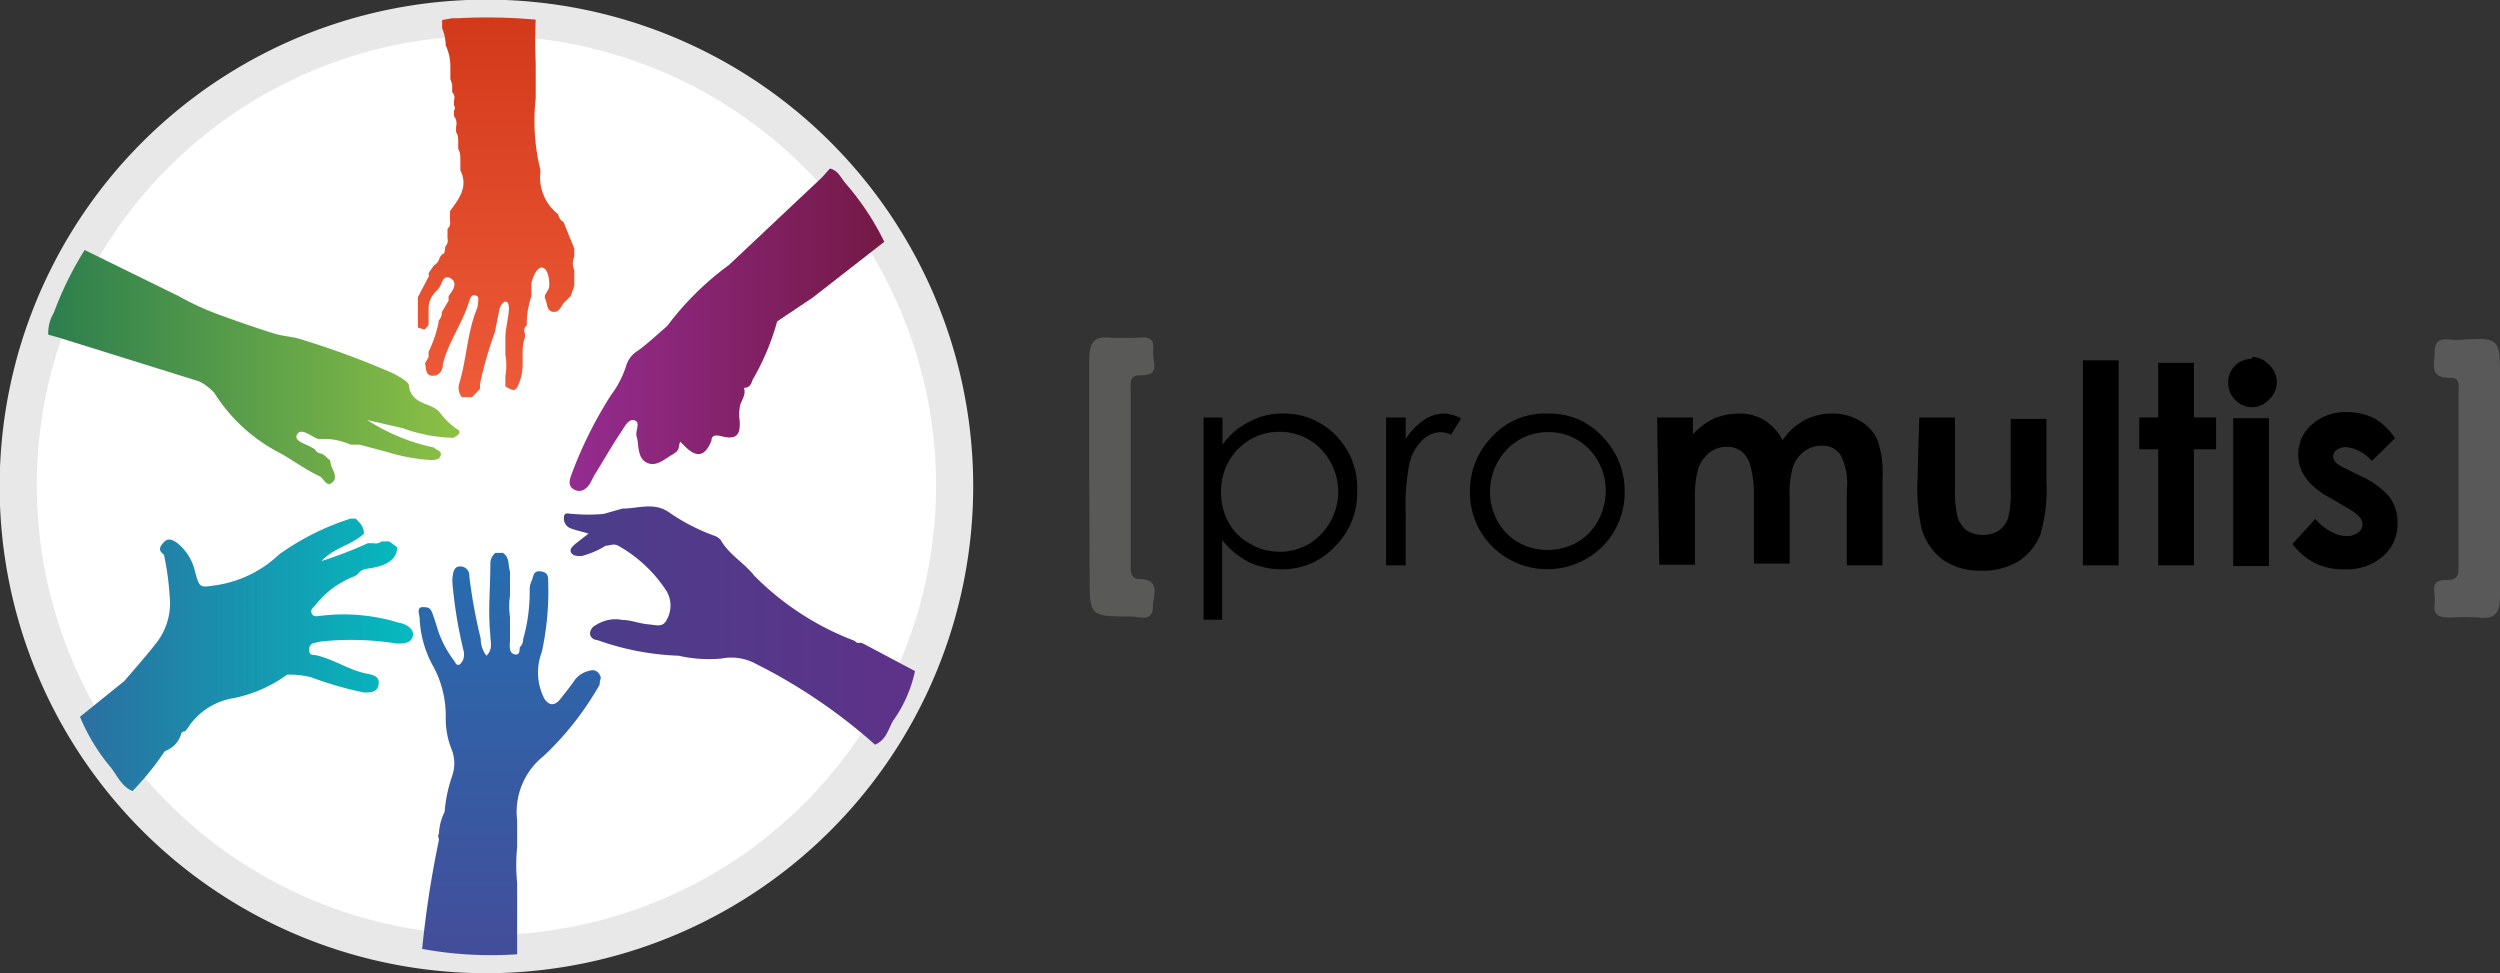 <svg xmlns="http://www.w3.org/2000/svg" xmlns:xlink="http://www.w3.org/1999/xlink" viewBox="0 0 70 27.25"><rect x="0" y="0" width="70" height="27.25" fill="#333333" stroke="none"/><defs><linearGradient id="Dégradé_sans_nom_71" x1="13.89" y1="11.14" x2="13.89" y2="0.48" gradientUnits="userSpaceOnUse"><stop offset="0" stop-color="#ee5b39"/><stop offset="1" stop-color="#d2391a"/></linearGradient><linearGradient id="Dégradé_sans_nom_63" x1="15.8" y1="17.51" x2="25.61" y2="17.51" gradientUnits="userSpaceOnUse"><stop offset="0" stop-color="#4a3e8a"/><stop offset="1" stop-color="#5e3289"/></linearGradient><linearGradient id="Dégradé_sans_nom_69" x1="2.24" y1="18.34" x2="11.53" y2="18.34" gradientUnits="userSpaceOnUse"><stop offset="0" stop-color="#2b6fa0"/><stop offset="1" stop-color="#04bbbf"/></linearGradient><linearGradient id="Dégradé_sans_nom_65" x1="14.27" y1="26.73" x2="14.27" y2="15.48" gradientUnits="userSpaceOnUse"><stop offset="0" stop-color="#444d9a"/><stop offset="1" stop-color="#266daf"/></linearGradient><linearGradient id="Dégradé_sans_nom_59" x1="15.95" y1="9.24" x2="24.8" y2="9.24" gradientUnits="userSpaceOnUse"><stop offset="0" stop-color="#952c91"/><stop offset="1" stop-color="#741944"/></linearGradient><linearGradient id="Dégradé_sans_nom_54" x1="1.34" y1="10.28" x2="12.86" y2="10.28" gradientUnits="userSpaceOnUse"><stop offset="0" stop-color="#2c7e4e"/><stop offset="1" stop-color="#8dc145"/></linearGradient></defs><g id="Calque_2" data-name="Calque 2"><g id="Logo_Color" data-name="Logo Color"><g id="Promultis"><circle cx="13.63" cy="13.63" r="13.11" style="fill:#fff"/><path d="M13.63,27.25A13.63,13.63,0,1,1,27.25,13.63,13.64,13.64,0,0,1,13.63,27.25ZM13.63,1A12.59,12.59,0,1,0,26.21,13.63,12.6,12.6,0,0,0,13.63,1Z" style="fill:#e8e8e8"/><path d="M12,8.68,12,9l0,.1-.11.13-.19-.06,0-.14V8.53l0-.21.31-.59L12,7.65l.06-.09.09-.13a.32.32,0,0,0,.16-.22h0l.07-.09c.08,0,.08-.14.09-.22a.24.24,0,0,0,.06-.23s0,0,0,0l0-.11,0-.15a.23.23,0,0,0,.07-.22s0,0,0-.05l0-.1,0-.13c.25-.34.52-.68.29-1.14l0-.3c0-.1,0-.21-.06-.29V4c0-.11,0-.22-.06-.3l0-.15a.33.33,0,0,0-.06-.3l0-.15a.12.12,0,0,0,0-.15l0-.14a.21.21,0,0,0-.05-.23l0-.22-.05-.15,0-.15,0-.12,0-.1a1.4,1.4,0,0,0-.13-.57,1.33,1.33,0,0,0-.1-.48V.56l.28-.05.17,0A15.2,15.2,0,0,1,15,.55h0A11.87,11.87,0,0,0,15,1.75l0,1a5.68,5.68,0,0,0,.13,2l0,.08A1.3,1.3,0,0,0,15.63,6h0a.31.31,0,0,0,.15.22h0l.3.74,0,.23a.44.44,0,0,0,0,.37l0,.22V8l-.1.29h0l-.18.18c-.09.1-.14.29-.32.26s-.15-.23-.21-.35.07-.21.1-.32,0-.5-.16-.56-.28.23-.33.42v.37a2.56,2.56,0,0,0-.13.67l0,.15a.18.18,0,0,0-.05.23l0,.1c-.14.37,0,.77-.12,1.15s-.16.39-.43.23l0-.14v-.15a1.73,1.73,0,0,0,0-.6l0-.11,0-.34c0-.27.08-.54.1-.81,0-.07,0-.19-.07-.22s-.17.1-.19.19-.09.45-.14.68h0a10.54,10.54,0,0,0-.41,1.43l0,.14-.22.23H13l-.07,0a.42.42,0,0,1-.07-.39c.2-.66.22-1.36.46-2a1.27,1.27,0,0,0,.06-.18c0-.11.06-.25-.07-.28s-.15.11-.18.19c-.19.61-.58,1.12-.73,1.74,0,.17-.1.33-.3.32s-.16-.21-.2-.35L12,10l0-.15a3.46,3.46,0,0,0,.28-.82s0,0,0-.05a.32.32,0,0,0,.09-.24h0l.06-.1.08-.14.05-.08,0-.13c.11-.15.27-.36.07-.49s-.25.1-.32.24l-.06.08A.68.68,0,0,0,12,8.68Z" style="fill:url(#Dégradé_sans_nom_71)"/><path d="M24.5,20.85a15.37,15.37,0,0,0-3.37-2.28,1.42,1.42,0,0,0-.93-.13A3.87,3.87,0,0,1,19,18.36a7.49,7.49,0,0,1-2.28-.44c-.09,0-.2-.07-.2-.19a.28.28,0,0,1,.17-.23,1,1,0,0,1,.75-.14c.23,0,.46.1.7.12s.42.1.53-.13a.8.8,0,0,0,0-.79,3.88,3.88,0,0,0-1.36-1.28c-.14-.07-.23,0-.35,0a2.41,2.41,0,0,1-.68.29c-.11,0-.24,0-.29-.1s.05-.18.13-.25l.36-.28c-.2-.06-.36-.09-.51-.15a.29.29,0,0,1-.18-.3c0-.18.17-.09.26-.1a4.8,4.8,0,0,0,.85,0l.53-.15c.44,0,.89-.19,1.31.11A5.48,5.48,0,0,0,20,15a.41.41,0,0,1,.18.12c.23.41.65.63.94,1a7.88,7.88,0,0,0,2.8,1.82L24,18l.07,0,.06,0,1.49.79A3.72,3.72,0,0,1,25,20.19C24.87,20.43,24.8,20.73,24.5,20.85Z" style="fill:url(#Dégradé_sans_nom_63)"/><path d="M11.18,17.44A5.27,5.27,0,0,0,9,17.24c-.09,0-.21.06-.27-.06s.06-.17.11-.25a2.57,2.57,0,0,1,1.1-.8l.08-.06h0c.11-.16.29-.14.46-.18s.64-.14.64-.57l-.22-.16h-.07l-.15,0a.25.25,0,0,1-.22.05l-.16,0A11.66,11.66,0,0,1,9,15.71c.37-.39.86-.45,1.19-.77,0-.19-.11-.3-.23-.42H9.82a7.17,7.17,0,0,0-2,1,3.27,3.27,0,0,1-1.73.86c-.49.07-.5.11-.63-.38a1.42,1.42,0,0,0-.53-.82c-.11-.07-.23-.12-.34,0s-.18.22,0,.35a7.7,7.7,0,0,1,.16,1.16A1.81,1.81,0,0,1,4.38,18c-.29.37-.6.72-.9,1.07a.4.4,0,0,1,0,.11.4.4,0,0,0,0-.11l-1.24,1a5.46,5.46,0,0,0,.88,1.44c.17.23.3.52.59.64a7.94,7.94,0,0,0,.9-1.11l-.24.07.24-.07h0L4.69,21h0a.72.72,0,0,0,.38-.44h0a.1.1,0,0,1,.11-.08.05.05,0,0,0,0,0l.08-.1a1.88,1.88,0,0,1,1.27-.83,3.84,3.84,0,0,0,1.51-.66,2.52,2.52,0,0,1,.66.07,10.08,10.08,0,0,0,1.49.43c.19,0,.37,0,.41-.22s-.14-.27-.29-.3c-.53-.09-1-.44-1.5-.53-.07,0-.15,0-.15-.14A.17.17,0,0,1,8.82,18a1.35,1.35,0,0,1,.29-.05,8,8,0,0,1,2,.07c.18,0,.4,0,.45-.21S11.34,17.46,11.18,17.44Z" style="fill:url(#Dégradé_sans_nom_69)"/><path d="M16.77,18.86a.22.22,0,0,0-.26-.08.71.71,0,0,0-.41.25c-.12.18-.26.35-.4.53s-.3.24-.46,0a1.6,1.6,0,0,1-.07-1.3,8,8,0,0,0,.18-1.95c0-.16,0-.28-.2-.31s-.21.1-.25.23a.73.73,0,0,0-.07.24,4.81,4.81,0,0,1-.18,1.42.33.33,0,0,1-.1.24v0c0,.09,0,.23-.15.19s-.13-.23-.12-.38l0-.67a1.94,1.94,0,0,1,0-.59l0-.52V16c-.06-.17,0-.39-.2-.52h-.21a.39.39,0,0,0-.14.3c0,.68-.07,1.36,0,2,0,.19.08.4-.11.58a.77.77,0,0,1-.16-.48,14.57,14.57,0,0,1-.32-1.75.25.25,0,0,0-.26-.27c-.17,0-.19.17-.21.3a1.21,1.21,0,0,0,0,.19,12.69,12.69,0,0,0,.3,1.83.48.48,0,0,1,0,.29s-.06.12-.11.14-.09,0-.13-.09a3,3,0,0,1-.46-.85c-.05-.16-.1-.33-.16-.49S12,17,11.83,17s-.09.2-.08.31a3,3,0,0,0,.36,1.31,2.89,2.89,0,0,1,.37,1.49,2.34,2.34,0,0,0,.18.91,1.08,1.08,0,0,1,0,.71,3.94,3.94,0,0,0-.21,1,1.51,1.51,0,0,0-.16.63c-.05,0,0,.1,0,.16a28.82,28.82,0,0,0-.47,3.05,10.79,10.79,0,0,0,2.66.15v-2a5.05,5.05,0,0,1,0-1l0-.75a2,2,0,0,1,.74-1.8,8.46,8.46,0,0,0,1.57-2C16.79,19,16.87,19,16.77,18.86Z" style="fill:url(#Dégradé_sans_nom_65)"/><path d="M23.68,5.14c-.13-.15-.21-.37-.44-.42-.1.1-.18.21-.28.3l-2.55,2.4h0a8.25,8.25,0,0,0-1.73,1.71c-.27.23-.53.48-.82.69a.74.74,0,0,0-.33.43,2.72,2.72,0,0,1-.42.81A11.6,11.6,0,0,0,16,13.29c-.06.16-.1.33.08.42s.33,0,.44-.17l.12-.23c.25-.4.48-.81.74-1.2.1-.14.21-.4.39-.34s0,.31.06.47,0,.57.27.71.51-.1.74-.23.13-.22.21-.35l.11.11c.34.35.58.31.76-.14,0-.14.1-.17.26-.13.42.11.56,0,.53-.44a1,1,0,0,1,0-.33c0-.19.2-.36.12-.58.15,0,.2-.09.24-.22A6.87,6.87,0,0,0,21.76,9V9l1-.67s0,0,0,0l2-1.56A7.42,7.42,0,0,0,23.68,5.14ZM21.73,8.85v0Z" style="fill:url(#Dégradé_sans_nom_59)"/><path d="M12.77,12a2.1,2.1,0,0,1-.47-.47c-.25-.27-.79-.19-.85-.74,0-.1-.36-.31-.59-.4a24,24,0,0,0-2.5-.91c-.22-.06-.46-.07-.68-.14-.48-.15-1-.33-1.44-.49A7.81,7.81,0,0,1,5,8.29L2.37,7a9.47,9.47,0,0,0-.86,1.75,1.13,1.13,0,0,0-.16.62l.29.08,3.94,1.23A1.49,1.49,0,0,1,6,11a4.7,4.7,0,0,0,1.83,1.68c.38.21.72.47,1.11.65.13.06.19.31.35.19s.07-.28,0-.44,0-.17-.1-.23l-.09-.09L9,12.7a.2.2,0,0,1-.18-.12s0,0,0,0l-.11-.06s0,0,0,0c-.16-.1-.5-.17-.39-.36s.38.05.58.13l.26,0a1.93,1.93,0,0,1,.66.16l.17,0h0l0,0,.08,0,.82.22a5.14,5.14,0,0,0,1.16.21c.12,0,.25,0,.29-.13s-.13-.14-.19-.22a5.57,5.57,0,0,1-1.87-.77l1,.23a4.47,4.47,0,0,0,1.41.27C12.75,12.23,13,12.11,12.77,12Z" style="fill:url(#Dégradé_sans_nom_54)"/><path d="M70,13.38c0,1.1,0,2.2,0,3.3,0,.48-.12.67-.62.61a5.93,5.93,0,0,0-.73,0c-.25,0-.53,0-.48-.36s-.2-.7.36-.69c.34,0,.31-.22.31-.44V11c0-.18.06-.44-.25-.42-.6,0-.41-.42-.42-.72,0-.5.39-.33.64-.34C70,9.44,70,9.45,70,10.6Z" style="fill:#5a5959"/><path d="M30.5,13.36c0-1.1,0-2.2,0-3.29,0-.48.13-.67.61-.61.22,0,.44,0,.66,0s.56-.1.52.3.25.75-.37.75c-.31,0-.26.23-.26.42v4.9c0,.16,0,.38.22.38.66,0,.4.49.4.78,0,.45-.39.27-.62.27-1.15,0-1.15,0-1.15-1.13Z" style="fill:#595958"/><path d="M33.7,11.69h.53v.76A2,2,0,0,1,35,11.8a1.86,1.86,0,0,1,.91-.22,2,2,0,0,1,1.52.64A2.07,2.07,0,0,1,38,13.75a2.1,2.1,0,0,1-.62,1.55,2,2,0,0,1-1.5.64,2.13,2.13,0,0,1-.91-.2,2.3,2.3,0,0,1-.75-.62v2.23H33.7Zm2.13.4a1.6,1.6,0,0,0-1.17.49,1.66,1.66,0,0,0-.47,1.2,1.7,1.7,0,0,0,.21.85,1.53,1.53,0,0,0,.61.6,1.64,1.64,0,0,0,.83.22,1.59,1.59,0,0,0,.81-.22,1.71,1.71,0,0,0,.6-2.3,1.63,1.63,0,0,0-.6-.62A1.65,1.65,0,0,0,35.83,12.09Z"/><path d="M38.81,11.69h.55v.6a1.86,1.86,0,0,1,.51-.53,1,1,0,0,1,.57-.18,1,1,0,0,1,.47.14l-.28.45a.71.71,0,0,0-.28-.07.77.77,0,0,0-.52.22,1.33,1.33,0,0,0-.37.68,6.19,6.19,0,0,0-.1,1.43v1.4h-.55Z"/><path d="M43.33,11.58a2,2,0,0,1,1.58.69,2.16,2.16,0,0,1,.58,1.5,2.13,2.13,0,0,1-.61,1.52,2.19,2.19,0,0,1-3.11,0,2.13,2.13,0,0,1-.61-1.52,2.15,2.15,0,0,1,.57-1.49A2,2,0,0,1,43.33,11.58Zm0,.52a1.57,1.57,0,0,0-1.14.49,1.71,1.71,0,0,0-.26,2,1.55,1.55,0,0,0,.59.6,1.69,1.69,0,0,0,1.63,0,1.55,1.55,0,0,0,.59-.6,1.75,1.75,0,0,0,.22-.84,1.65,1.65,0,0,0-.48-1.19A1.57,1.57,0,0,0,43.32,12.1Z"/><path d="M46.4,11.69h1v.47a2,2,0,0,1,.59-.44,1.87,1.87,0,0,1,.71-.14,1.33,1.33,0,0,1,.71.19,1.37,1.37,0,0,1,.5.56,1.71,1.71,0,0,1,.61-.56,1.62,1.62,0,0,1,.79-.19,1.47,1.47,0,0,1,.78.21,1.17,1.17,0,0,1,.48.53,2.85,2.85,0,0,1,.14,1.08v2.43h-1v-2.1a1.73,1.73,0,0,0-.18-1,.6.6,0,0,0-.53-.25.8.8,0,0,0-.47.15.91.91,0,0,0-.32.42,2.6,2.6,0,0,0-.1.86v1.87h-1v-2A3,3,0,0,0,49,13a.74.74,0,0,0-.25-.37.65.65,0,0,0-.4-.12.8.8,0,0,0-.47.15,1,1,0,0,0-.32.43,2.74,2.74,0,0,0-.1.88v1.84h-1Z"/><path d="M53.74,11.69h1v2a2.89,2.89,0,0,0,.08.81.75.75,0,0,0,.26.36.87.87,0,0,0,.88,0,.72.72,0,0,0,.27-.36,2.91,2.91,0,0,0,.07-.77v-2h1v1.75a4.45,4.45,0,0,1-.17,1.49,1.6,1.6,0,0,1-.62.75,1.93,1.93,0,0,1-1,.26,1.86,1.86,0,0,1-1.1-.3,1.7,1.7,0,0,1-.6-.85,5.31,5.31,0,0,1-.12-1.38Z"/><path d="M58.32,10.09h1v5.74h-1Z"/><path d="M60.43,10.16h1v1.53h.62v.89h-.62v3.25h-1V12.58H59.9v-.89h.53Z"/><path d="M63.05,10a.61.61,0,0,1,.47.2.66.66,0,0,1,0,1,.64.64,0,0,1-.93,0,.66.66,0,0,1-.2-.49.65.65,0,0,1,.66-.66Zm-.52,1.71h1v4.14h-1Z"/><path d="M67.06,12.27l-.65.64a1.09,1.09,0,0,0-.71-.39.47.47,0,0,0-.28.08.23.23,0,0,0-.09.18.25.25,0,0,0,.06.16,1.21,1.21,0,0,0,.31.19l.38.19a2.36,2.36,0,0,1,.83.6,1.21,1.21,0,0,1,.22.73,1.18,1.18,0,0,1-.4.92,1.55,1.55,0,0,1-1.09.37,1.71,1.71,0,0,1-1.45-.71l.64-.7a1.33,1.33,0,0,0,.43.35.91.91,0,0,0,.44.13.52.52,0,0,0,.33-.1.28.28,0,0,0,.12-.23c0-.16-.15-.31-.45-.47L65.35,14c-.67-.34-1-.76-1-1.27a1.1,1.1,0,0,1,.38-.84,1.39,1.39,0,0,1,1-.35,1.67,1.67,0,0,1,.76.18A1.76,1.76,0,0,1,67.06,12.27Z"/></g></g></g></svg>